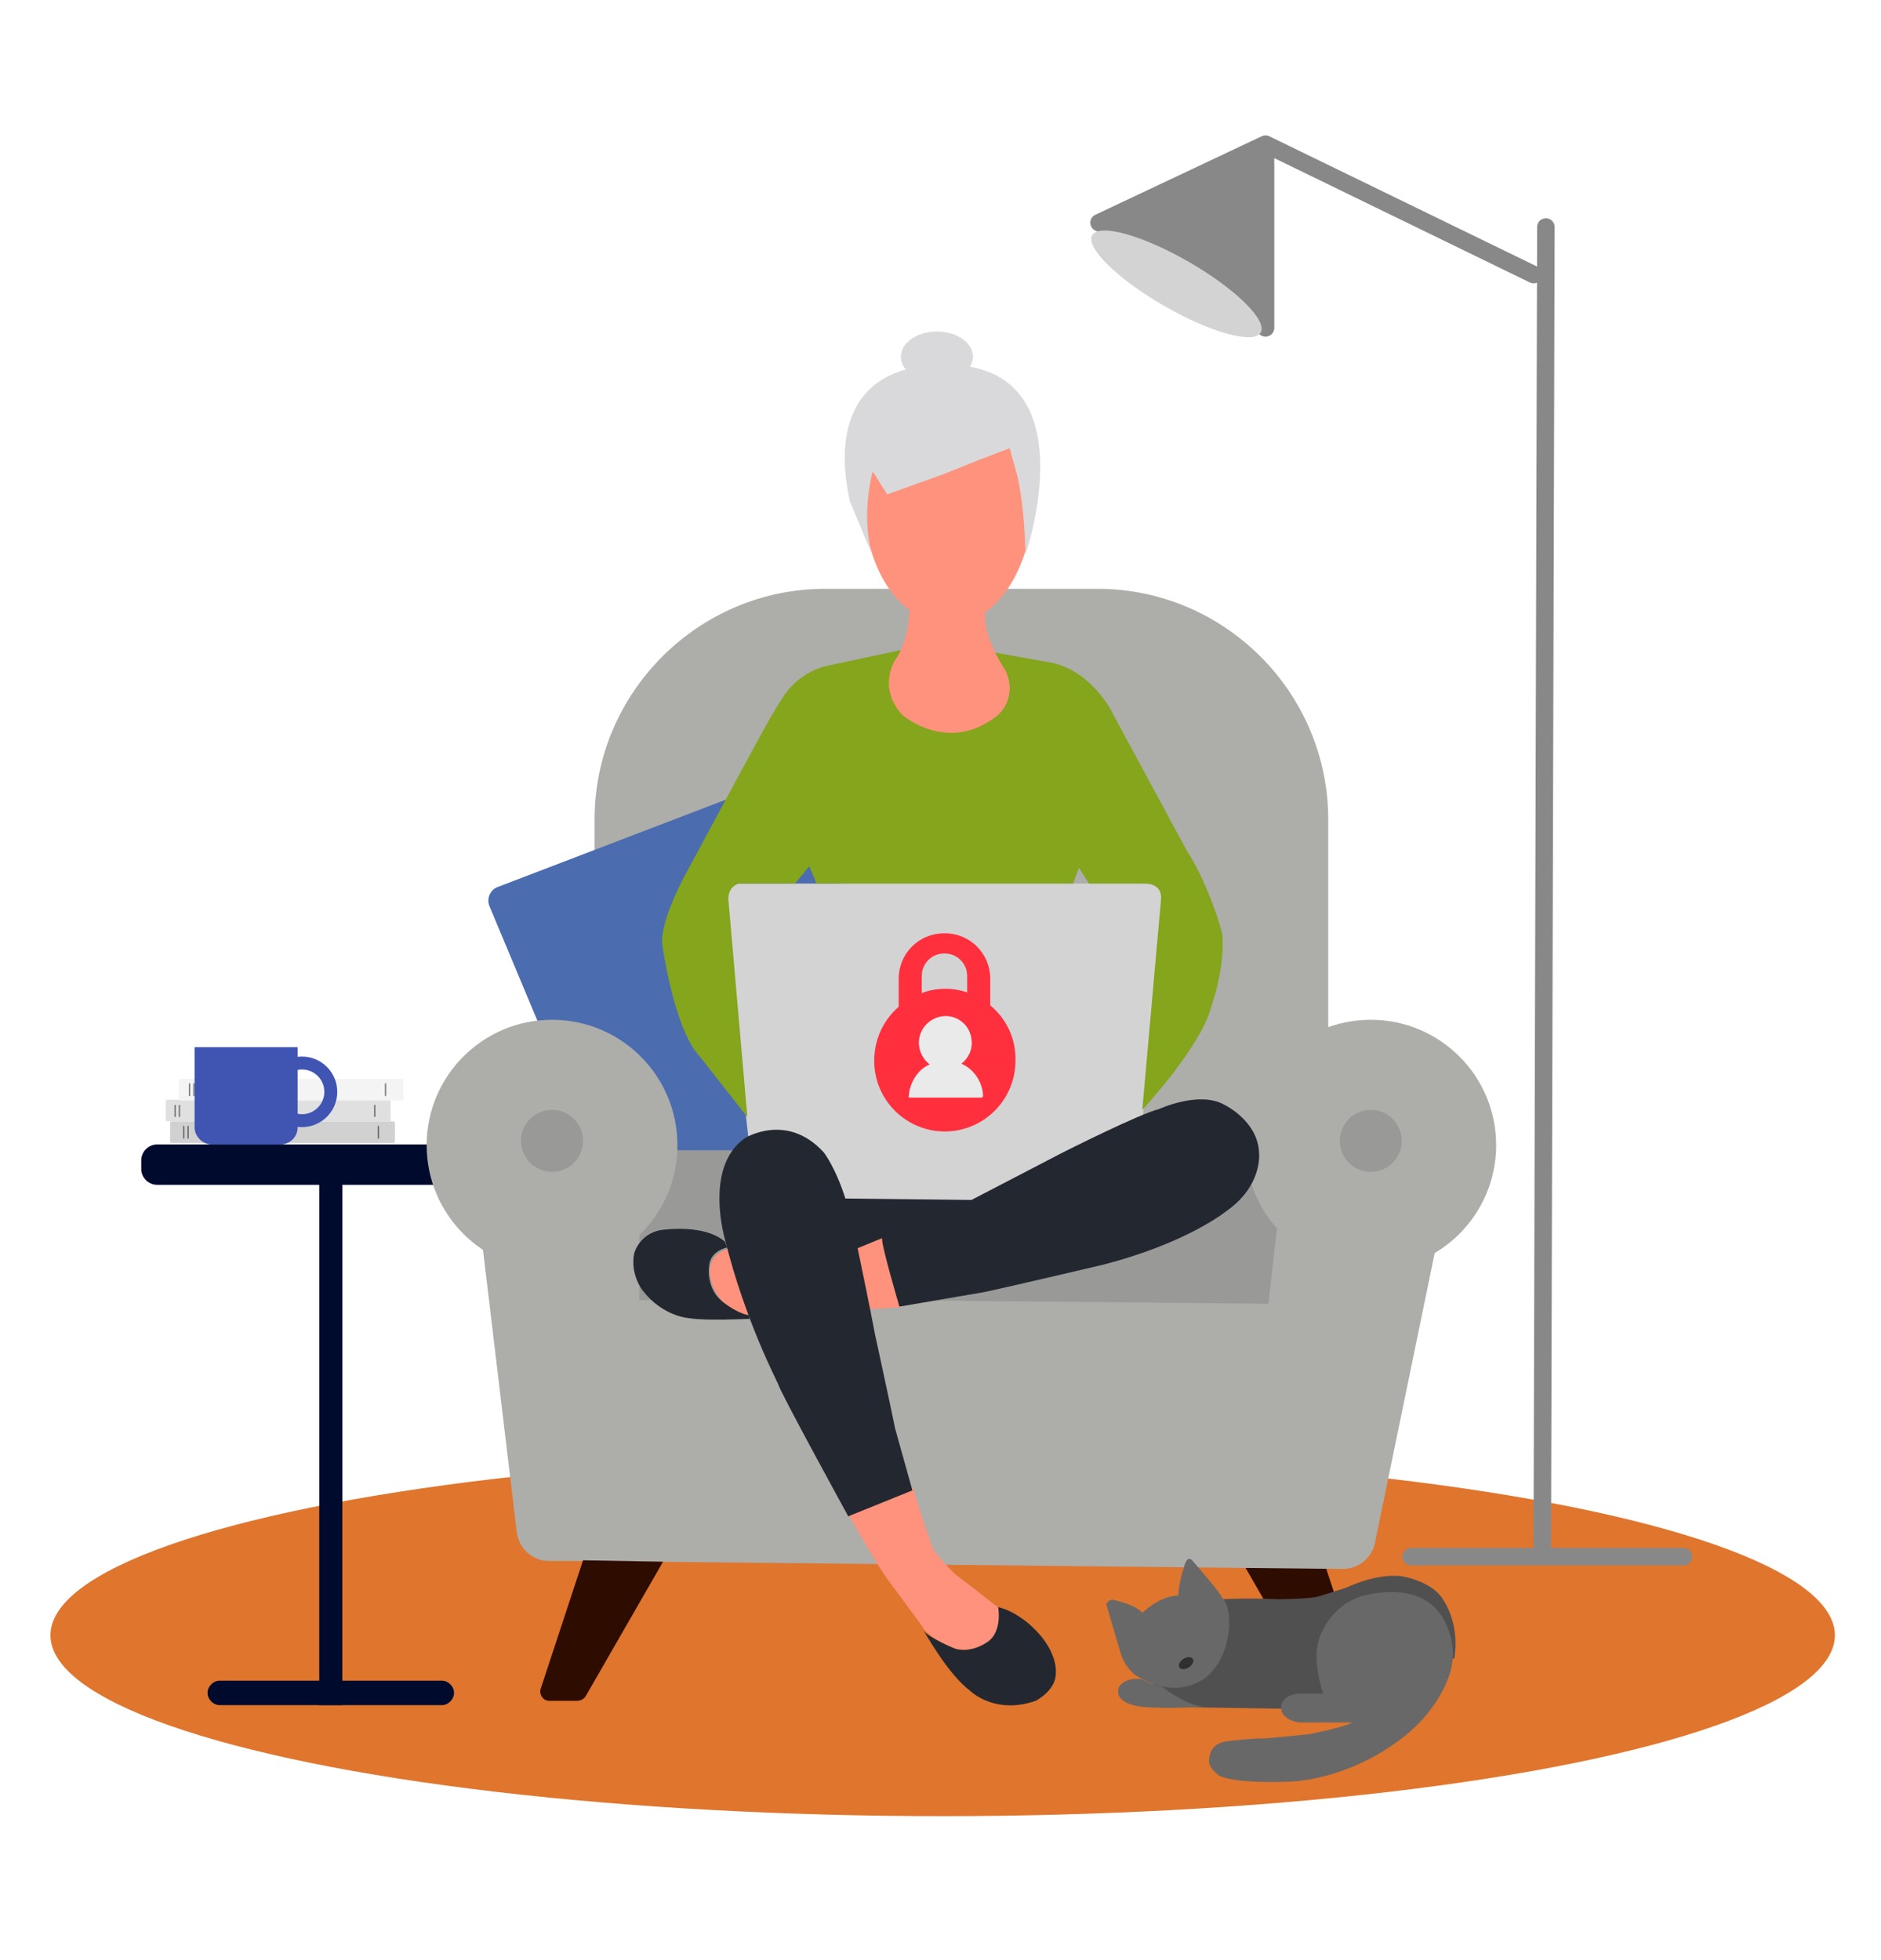 <?xml version="1.0" encoding="utf-8"?>
<!-- Generator: Adobe Illustrator 23.0.1, SVG Export Plug-In . SVG Version: 6.00 Build 0)  -->
<svg version="1.1" id="Calque_1" xmlns="http://www.w3.org/2000/svg" xmlns:xlink="http://www.w3.org/1999/xlink" x="0px" y="0px"
	 viewBox="0 0 261 272" style="enable-background:new 0 0 261 272;" xml:space="preserve">
<style type="text/css">
	.st0{fill:#E0752D;}
	.st1{fill:#2E0C00;}
	.st2{fill:#ADADAA;}
	.st3{fill:#4B6CAF;}
	.st4{fill:#D1D1D1;}
	.st5{fill:#E0E0E0;}
	.st6{fill:#F4F4F4;}
	
		.st7{opacity:0.47;fill:none;stroke:#000000;stroke-width:0.199;stroke-linecap:round;stroke-linejoin:round;stroke-miterlimit:10;}
	.st8{fill:#000A2D;}
	.st9{fill:#999998;}
	.st10{fill:#515050;}
	.st11{fill:#FF927C;}
	.st12{fill:#D3D3D3;}
	.st13{fill:#84A51C;}
	.st14{fill:#EAEAEA;}
	.st15{fill:#686868;}
	.st16{fill:#303030;}
	.st17{fill:#232830;}
	.st18{fill:#D9D9DB;}
	.st19{fill:#4054B2;}
	.st20{fill:none;stroke:#4054B2;stroke-width:1.79;stroke-miterlimit:10;}
	.st21{fill:#2E0400;}
	.st22{fill:#9B9179;}
	.st23{fill:#FF2F3E;}
	.st24{fill:#888889;stroke:#888889;stroke-width:2.427;stroke-linecap:round;stroke-linejoin:round;stroke-miterlimit:10;}
	.st25{fill:none;stroke:#2E0C00;stroke-width:2.882;stroke-miterlimit:10;}
</style>
<ellipse class="st0" cx="130.8" cy="226.9" rx="123.8" ry="25.1"/>
<path class="st1" d="M189.8,235.2l-5.9-17.9l-11.1,0.2l10.7,18.6c0.2,0.4,0.7,0.7,1.2,0.7h3.9C189.5,236.8,190,236,189.8,235.2z"/>
<path class="st2" d="M66.8,171.6l4.9,41c0.3,2.3,2.2,4,4.5,4l4.7,0l105.4,1.1c2.2,0,4.1-1.5,4.5-3.7l9.4-45.6l-27.4-29.4L92,138.5"
	/>
<path class="st1" d="M75,234.4l5.9-17.9l11.1,0.2l-10.7,18.6c-0.2,0.4-0.7,0.7-1.2,0.7h-3.9C75.4,236,74.8,235.2,75,234.4z"/>
<path class="st2" d="M181.9,148.3H84.9c-1.3,0-2.4-1.1-2.4-2.4v-32.2c0-17.6,14.4-32,32-32h37.8c17.6,0,32,14.4,32,32v32.2
	C184.3,147.2,183.2,148.3,181.9,148.3z"/>
<path class="st3" d="M125.4,150.3l-38.7,15.2c-1,0.4-2.2-0.1-2.6-1.1l-16.2-38.7c-0.4-1,0.1-2.2,1.1-2.6l39.7-15.2
	c1-0.4,2.2,0.1,2.6,1.1l15.2,38.7C126.9,148.7,126.4,149.9,125.4,150.3z"/>
<g>
	<path class="st4" d="M54.6,158.6H23.8c-0.1,0-0.2-0.1-0.2-0.2v-2.6c0-0.1,0.1-0.2,0.2-0.2h30.8c0.1,0,0.2,0.1,0.2,0.2v2.6
		C54.8,158.5,54.7,158.6,54.6,158.6z"/>
	<path class="st5" d="M54,155.6H23.2c-0.1,0-0.2-0.1-0.2-0.2v-2.6c0-0.1,0.1-0.2,0.2-0.2H54c0.1,0,0.2,0.1,0.2,0.2v2.6
		C54.2,155.6,54.2,155.6,54,155.6z"/>
	<path class="st6" d="M55.8,152.7H25c-0.1,0-0.2-0.1-0.2-0.2v-2.6c0-0.1,0.1-0.2,0.2-0.2h30.8c0.1,0,0.2,0.1,0.2,0.2v2.6
		C56,152.6,55.9,152.7,55.8,152.7z"/>
	<line class="st7" x1="26.1" y1="156.3" x2="26.1" y2="157.9"/>
	<line class="st7" x1="52.5" y1="156.3" x2="52.5" y2="157.9"/>
	<line class="st7" x1="52" y1="153.4" x2="52" y2="154.9"/>
	<line class="st7" x1="53.5" y1="150.4" x2="53.5" y2="152"/>
	<line class="st7" x1="37.8" y1="156.1" x2="37.8" y2="157.7"/>
	<line class="st7" x1="38.2" y1="156.3" x2="38.2" y2="157.5"/>
	<line class="st7" x1="35.8" y1="153.4" x2="35.8" y2="154.9"/>
	<line class="st7" x1="36.2" y1="153.6" x2="36.2" y2="154.7"/>
	<line class="st7" x1="39.2" y1="150.4" x2="39.2" y2="152"/>
	<line class="st7" x1="39.6" y1="150.6" x2="39.6" y2="151.8"/>
	<line class="st7" x1="25.5" y1="156.3" x2="25.5" y2="157.9"/>
	<line class="st7" x1="26.9" y1="150.4" x2="26.9" y2="152"/>
	<line class="st7" x1="26.3" y1="150.4" x2="26.3" y2="152"/>
	<line class="st7" x1="24.9" y1="153.4" x2="24.9" y2="154.9"/>
	<line class="st7" x1="24.3" y1="153.4" x2="24.3" y2="154.9"/>
</g>
<path class="st8" d="M69,164.4H21.8c-1.2,0-2.2-1-2.2-2.2V161c0-1.2,1-2.2,2.2-2.2H69c1.2,0,2.2,1,2.2,2.2v1.2
	C71.1,163.4,70.2,164.4,69,164.4z"/>
<polyline class="st9" points="86.5,159.6 90.8,180.5 175.8,180.3 178.1,159.6 "/>
<circle class="st2" cx="190.2" cy="158.9" r="17.4"/>
<path class="st10" d="M169.6,221.9c4.2-0.2,7.6,0,7.6,0s4.4,0,5.8-0.4c0,0,2.6-0.8,3.8-1.2c0,0,4-2,7.6-1.6c0,0,4.2,0.6,5.8,3.2
	c0,0,2.4,3.2,1.6,8.2l-23.7,7l-12.7-0.2c0,0-6-2.2-6-4.6L169.6,221.9z"/>
<path class="st11" d="M125.6,58l-6,8.8c0,0-0.8,17.5,11.3,19.9c0,0,2.7,0.3,5.7-1.7c2.2-1.5,4.6-4.4,6-9.6c0,0,0.8-3-0.4-6.4
	l0.4-9.5L125.6,58z"/>
<g>
	<g>
		<path class="st11" d="M128.8,103.9c0.4,0,0.4-0.6,0-0.6C128.4,103.3,128.4,103.9,128.8,103.9L128.8,103.9z"/>
	</g>
</g>
<polygon class="st12" points="99.8,122.6 161.6,122.6 158.3,157.8 137.4,166.8 104.8,166.2 "/>
<path class="st13" d="M125,90.2l-10.3,2.2c-2.5,0.6-4.7,2.2-6.1,4.4c-1.9,2.9-4.4,7.7-6.9,12.3l-6.2,11.5c0,0-4,7-3.6,10.5
	c0,0,1.6,11.7,5.2,15.5l6.6,8.4l-2.6-29.8c0,0-0.4-2,1.4-2.6h7.8l2-2.4l1,2.4h35.6l0.8-2.2l1.4,2.2h7.6c0,0,2.6-0.2,2.4,2.2
	l-2.6,29.2c0,0,8-8.6,9.5-14.1c0,0,2-5.4,1.6-10.3c0,0-1.6-6.4-5-11.7l-10.1-18.7c0,0-3-6.6-9.5-7.4L135,90"/>
<circle class="st14" cx="131.3" cy="147.8" r="7.4"/>
<path class="st11" d="M125.2,99.2c0,0,6.4,5.6,13.3,0c0,0,2.8-2.4,1-6.2c0,0-3.2-4.6-2.8-8.2l-10.5-0.2c0,0,0,4.2-2,7
	C124.2,91.6,121.7,95.4,125.2,99.2z"/>
<path class="st11" d="M117.7,210.1c0,0,4,7.2,5.8,9.5l2.8,3.8c0,0,1.8,2.4,2,2.8c0,0,3.6,3.6,7.2,2.6c0,0,2.4-1,3.2-2.4
	c0,0,0.6-2.4,0-3.2c0,0-4.6-3.6-6.2-4.8c0,0-2.2-2.2-3-3.4c0,0-1.8-4.8-2.8-8.6L117.7,210.1z"/>
<path class="st15" d="M155.3,234c0,0,0.8-1.3,3.1-1c0,0,1.6,0.8,2.8,1c0,0,3.2,2.6,5.8,2.8c0,0-5.2,0.4-8.8,0
	C158.3,236.8,154.3,236.4,155.3,234z"/>
<path class="st15" d="M155.5,229.4l-2-6.8c0,0,0.4-0.8,1-0.6c0,0,3,0.6,4,1.8c0,0,2.4-2.4,5-2.4c0,0,0-1.6,0.8-4
	c0,0,0.4-1.8,1.2-0.8c0,0,4,4.6,4,5c0,0,0.1,0.1,0.2,0.2c0.4,0.5,1.1,1.9,0.8,4.4c0,0-0.2,4-3,6.4c0,0-1.4,1.4-4.2,1.6
	c0,0-2.8,0.2-5.8-1.8C157.5,232.4,156.1,231.4,155.5,229.4z"/>
<ellipse transform="matrix(0.844 -0.537 0.537 0.844 -98.147 124.397)" class="st16" cx="164.5" cy="230.7" rx="1.1" ry="0.7"/>
<path class="st15" d="M188.9,221.5c0,0,7.4-2.4,10.9,2.4c0,0,2.8,3.6,1.4,8.2c0,0-1.4,5.6-7.8,9.9c0,0-6,4.6-14.1,5.2
	c0,0-7.6,0.4-10.1-0.8c0,0-1.8-1.2-1.4-2.4c0,0,0-2.2,2.6-2.4c0,0,3-0.4,5.4-0.4c0,0,4.4-0.4,6-0.6c0,0,5-1,5.8-1.6h-7.4
	c0,0-2.8-0.4-2.4-2.4c0,0,0.2-1.6,2.8-1.6h3c0,0-1.6-4.6-0.6-7.4C182.9,227.6,184.3,222.9,188.9,221.5z"/>
<circle class="st9" cx="190.2" cy="158.3" r="4.3"/>
<path class="st17" d="M134.6,234.6c0,0,3.4,3.4,9.1,1.4c0,0,2.8-1.4,2.8-3.8c0,0,0.4-3-3.2-6.4c0,0-2.2-2.2-4.8-2.8
	c0,0,0.6,3.2-1.3,4.7c0,0-2.1,1.7-4.6,1.1c0,0-3.9-1.6-4.5-2.6C128.2,226.2,131.4,232.2,134.6,234.6z"/>
<path class="st18" d="M131.2,50.6c20.2,0,11.1,26.3,11.1,26.3l0,0c-0.2-7.6-1.2-11.1-1.2-11.1l-1-3.6l-4.2,1.6l-5,2l-7.8,2.8l-2-3.2
	c0,0-1.6,5.4-0.2,11.3l-3-7.2C118.1,69.5,112.3,50.6,131.2,50.6z"/>
<rect x="44.3" y="162.6" class="st8" width="3.2" height="74"/>
<path class="st19" d="M38.9,158.8h-9.5c-1.3,0-2.4-1.1-2.4-2.4v-11.1h14.3v11.1C41.3,157.8,40.2,158.8,38.9,158.8z"/>
<circle class="st20" cx="41.9" cy="151.5" r="4"/>
<path class="st21" d="M123.8,96.8"/>
<path class="st8" d="M61.3,236.6H30.5c-0.9,0-1.7-0.8-1.7-1.7l0,0c0-0.9,0.8-1.7,1.7-1.7h30.8c0.9,0,1.7,0.8,1.7,1.7l0,0
	C63,235.8,62.2,236.6,61.3,236.6z"/>
<path class="st22" d="M87.9,172.2"/>
<polyline class="st9" points="91.1,168.7 119.5,169.1 177.2,170.3 176,180.9 122.2,180.4 88.7,180.4 88.7,171.6 88.7,168.7 "/>
<path class="st11" d="M122.5,171.6l-14.9,5.4l-6.6-3.7c0,0-3.7,0.7-2.1,5.1c0,0,1,3.3,5.1,4.2l21-1.2L122.5,171.6z"/>
<path class="st17" d="M100.6,172c0,0-3-10.1,2.8-14.1c0,0,5.8-3.6,10.9,2c0,0,1.6,2,3,6.4l17.5,0.2l12.7-6.6c0,0,10.7-5.4,13.3-6
	c0,0,5.6-2.6,9.1-0.6c0,0,4.6,2.2,4.8,6.6c0,0,0.6,4.6-4.6,8.2c0,0-5.4,4.4-17.1,7.4c0,0-12.7,3-16.5,3.8l-11.7,2
	c0,0-2.6-8.8-2.4-9.5l-3.4,1.4c0,0,1.8,8.6,2.4,11.9c0,0,2.2,10.1,2.8,13.1l2.4,8.6l-8.9,3.6c0,0-9.7-17.7-9.7-18.3
	C107.9,191.8,103.4,183.3,100.6,172z"/>
<circle class="st2" cx="76.6" cy="158.9" r="17.4"/>
<circle class="st9" cx="76.6" cy="158.3" r="4.3"/>
<path class="st17" d="M92.4,170.6c0,0,5.5-0.7,8.2,1.7l0.3,0.8c0,0-2.3,0.4-2.5,2.5c0,0-0.5,2.9,1.6,4.8c0,0,1.9,1.7,3.9,2.1
	l0.1,0.5c0,0-6.2,0.3-8.4-0.1c0,0-3.6-0.2-6.4-3.8c0,0-1.8-2.2-1.2-5.2C88,173.9,88.8,170.8,92.4,170.6z"/>
<path class="st23" d="M137.4,139.5v-3.7c0-3.5-2.8-6.3-6.3-6.3H131c-3.5,0-6.3,2.8-6.3,6.3v3.9c-2.1,1.8-3.4,4.5-3.4,7.5
	c0,5.4,4.4,9.8,9.8,9.8c5.4,0,9.8-4.4,9.8-9.8C141,144.1,139.6,141.3,137.4,139.5z M127.9,135.4c0-1.7,1.4-3.1,3.1-3.1h0.1
	c1.7,0,3.1,1.4,3.1,3.1v2.3c-0.9-0.3-1.9-0.5-3-0.5c-1.2,0-2.3,0.2-3.3,0.6L127.9,135.4z M136.2,152.3h-10c-0.1,0-0.2-0.1-0.1-0.2
	c0.1-1.8,1.2-3.7,2.9-4.4c-0.9-0.7-1.5-1.8-1.5-3c0-2.2,1.9-3.9,4.1-3.7c1.7,0.2,3,1.5,3.2,3.2c0.2,1.4-0.4,2.6-1.4,3.4
	c1.7,0.7,3,2.6,3,4.5C136.3,152.3,136.2,152.3,136.2,152.3z"/>
<line class="st24" x1="214" y1="215" x2="214.5" y2="31.5"/>
<path class="st24" d="M175.6,20l-23.1,10.9c0,0,13.3,4.9,23.1,14.6V20l37.2,18.1"/>
<path class="st25" d="M228.4,58"/>
<ellipse transform="matrix(0.5 -0.866 0.866 0.5 47.519 161.019)" class="st12" cx="163.2" cy="39.4" rx="3.5" ry="13.5"/>
<line class="st24" x1="195.8" y1="216" x2="233.6" y2="216"/>
<ellipse class="st18" cx="130" cy="49.5" rx="5" ry="3.5"/>
</svg>

